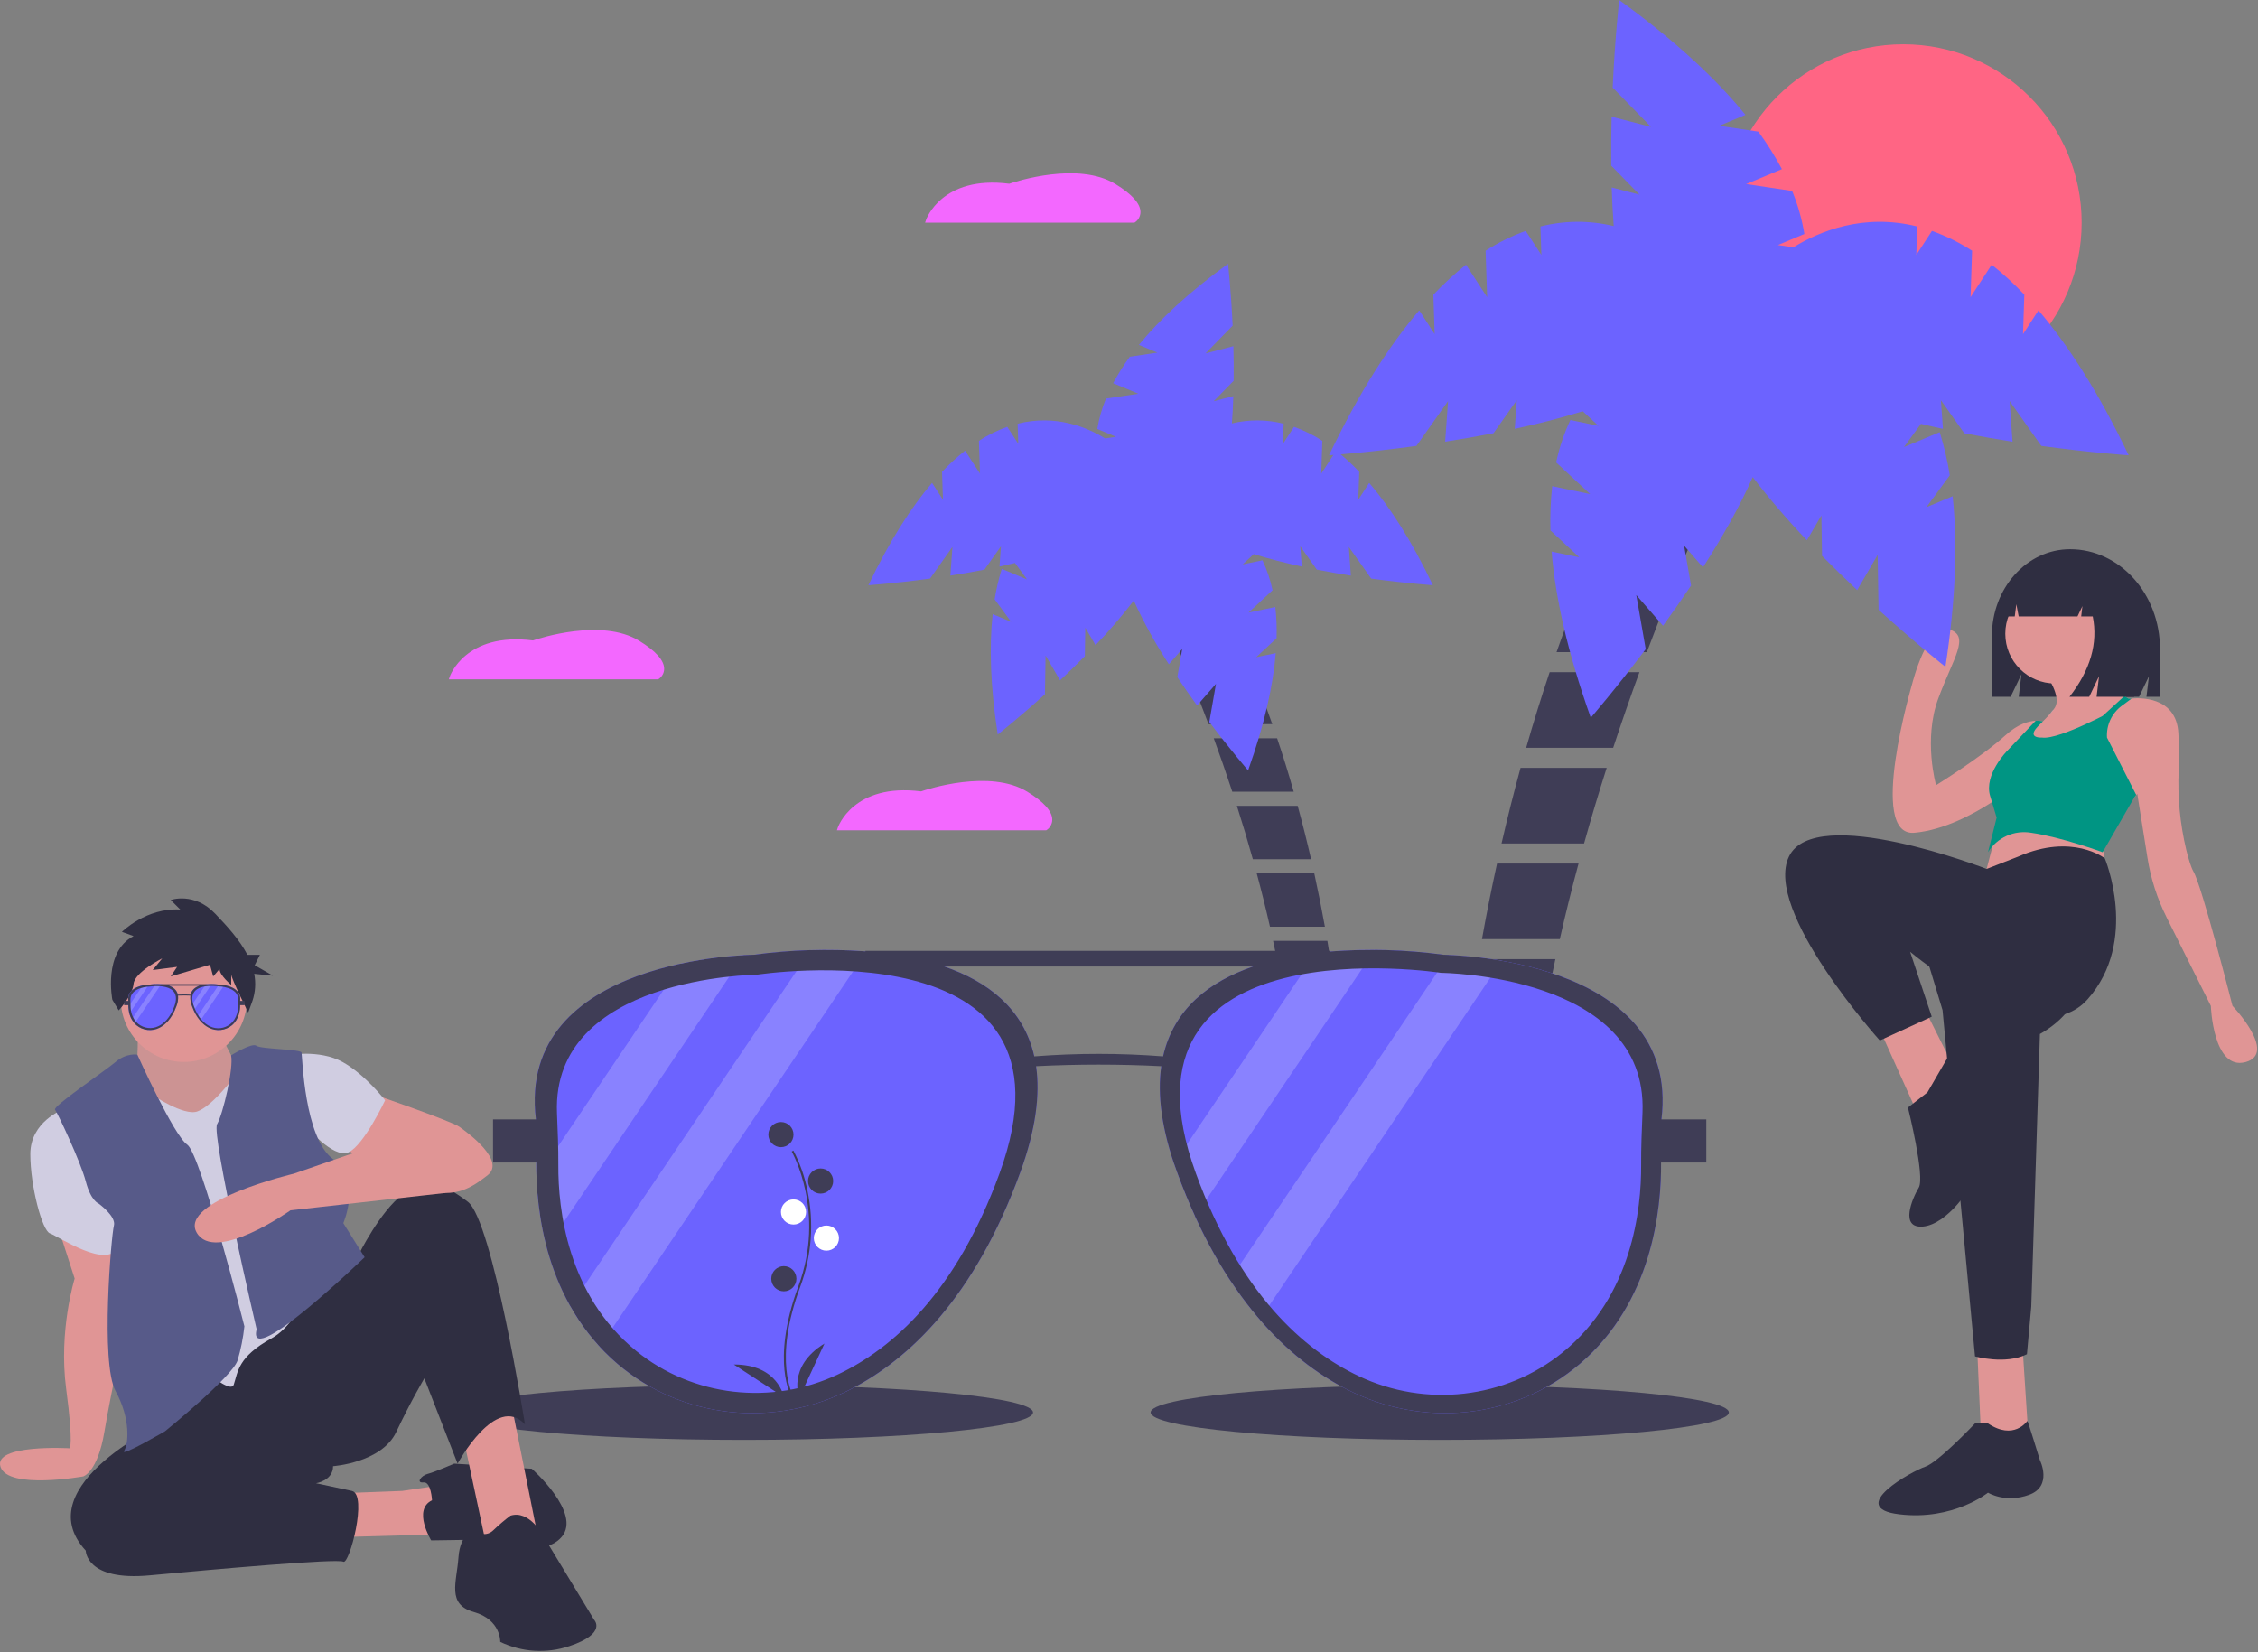 <svg width="1152" height="843" viewBox="0 0 1152 843" fill="none" xmlns="http://www.w3.org/2000/svg">
<rect x="0" y="0" width="1152" height="843" fill="#808080" stroke="none"/>
<g id="home" clip-path="url(#clip0)">
<path id="Vector" d="M1056.12 280.199V280.199C1034.1 280.199 1016.24 300.011 1016.24 324.45V355.5H1025.79L1031.32 343.996L1029.94 355.5H1091.32L1096.35 345.042L1095.09 355.5H1102V331.12C1102 302.997 1081.46 280.199 1056.12 280.199Z" fill="#2F2E41"/>
<path id="Vector_2" d="M1018.66 423.756L1012.04 449.143L1073.85 446.935L1072.75 425.963C1072.75 425.963 1026.39 413.822 1018.66 423.756Z" fill="#E09595"/>
<path id="Vector_3" d="M959.06 525.305L978.928 569.456L997.693 546.277L982.24 515.371L959.06 525.305Z" fill="#E09595"/>
<path id="Vector_4" d="M1008.73 687.562L1010.94 738.337H1035.22L1031.91 687.562H1008.73Z" fill="#E09595"/>
<path id="Vector_5" d="M980.032 478.945L991.07 515.371L1007.63 691.977C1007.63 691.977 1023.08 696.393 1034.12 690.874L1036.33 666.59L1040.74 527.512C1040.74 527.512 1061.71 516.474 1059.51 501.021C1057.3 485.568 1051.78 464.596 1051.78 464.596L980.032 478.945Z" fill="#2F2E41"/>
<path id="Vector_6" d="M1014.25 726.195H1007.63C1007.63 726.195 988.862 746.063 982.24 748.271C975.617 750.478 941.399 769.243 968.994 772.554C996.589 775.866 1014.25 761.516 1014.25 761.516C1014.25 761.516 1023.08 767.035 1035.22 762.62C1047.36 758.205 1040.74 744.959 1040.74 744.959C1040.74 744.959 1034.58 724.772 1034.35 724.932C1034.12 725.091 1027.5 735.025 1014.25 726.195Z" fill="#2F2E41"/>
<path id="Vector_7" d="M1048.47 348.698C1062.49 348.698 1073.85 337.332 1073.85 323.311C1073.85 309.29 1062.49 297.923 1048.47 297.923C1034.45 297.923 1023.08 309.29 1023.08 323.311C1023.08 337.332 1034.45 348.698 1048.47 348.698Z" fill="#E09595"/>
<path id="Vector_8" d="M1086 356.424L1074.32 366.16L1072.75 367.462L1071.65 380.708H1028.6C1028.6 380.708 1034.47 375.619 1039.92 370.354C1040.03 370.233 1040.16 370.1 1040.29 369.979C1041.03 369.261 1041.69 368.599 1042.29 368.003C1042.61 367.672 1042.92 367.363 1043.19 367.076C1043.64 366.601 1044.09 366.149 1044.53 365.696C1044.53 365.69 1044.54 365.682 1044.54 365.674C1045.67 364.492 1046.73 363.246 1047.72 361.943L1047.73 361.932C1047.99 361.581 1048.24 361.216 1048.47 360.84C1051.78 355.321 1044.05 344.283 1044.05 344.283L1068.34 332.141C1069.19 344.106 1079.31 352.097 1083.83 355.1C1085.16 355.972 1086 356.424 1086 356.424Z" fill="#E09595"/>
<path id="Vector_9" d="M1145.6 541.862C1129.04 546.277 1127.94 513.163 1127.94 513.163L1105.34 467.968C1100.57 458.418 1097.28 448.192 1095.61 437.648L1090.41 404.991L1088.83 406.879V406.89L1086 408.303L1068.76 380.708L1063.92 372.981V364.151L1080.48 356.424H1087.1C1087.1 356.424 1087.24 356.402 1087.5 356.38C1090.54 356.06 1110.37 354.735 1111.38 374.085C1111.78 381.679 1111.75 387.971 1111.54 392.907C1110.91 406.565 1112.21 420.243 1115.39 433.539C1116.56 438.333 1117.84 442.497 1119.11 444.728C1123.53 452.454 1138.98 513.163 1138.98 513.163C1138.98 513.163 1162.16 537.446 1145.6 541.862Z" fill="#E09595"/>
<path id="Vector_10" d="M1044.05 368.566L1039.87 376.193L1037.4 380.708L1025.29 402.784C1025.29 402.784 1021.85 405.587 1016.29 409.208C1007.04 415.223 991.876 423.48 976.721 424.859C952.437 427.067 975.617 348.698 975.617 348.698C975.617 348.698 983.344 317.792 994.381 321.103C1005.42 324.414 996.589 335.452 988.863 356.424C981.136 377.396 987.759 400.576 987.759 400.576C987.759 400.576 1010.94 386.227 1023.08 375.189C1029.4 369.438 1034.84 367.882 1038.58 367.716H1038.59C1039.83 367.648 1041.07 367.744 1042.29 368.003C1042.89 368.125 1043.49 368.313 1044.05 368.566V368.566Z" fill="#E09595"/>
<path id="Vector_11" d="M1047.72 361.943C1047.67 362.065 1047.15 363.047 1043.19 367.076C1044.81 365.464 1046.32 363.749 1047.72 361.943V361.943Z" fill="#D0CDE1"/>
<path id="Vector_12" d="M1089.86 405.543L1088.83 406.89L1072.75 434.794C1072.75 434.794 1051.78 427.067 1036.33 424.859C1032.08 424.127 1027.71 424.678 1023.78 426.441C1019.85 428.205 1016.54 431.102 1014.26 434.76L1018.66 417.133L1016.29 409.208C1016.02 408.281 1015.7 407.254 1015.35 406.095C1012.04 395.057 1024.18 382.915 1024.18 382.915L1038.58 367.716H1038.59C1039.83 367.648 1041.07 367.745 1042.29 368.003C1041.69 368.599 1041.03 369.261 1040.29 369.979C1040.16 370.1 1040.03 370.233 1039.92 370.354C1035.7 374.67 1037.89 375.873 1039.87 376.193C1040.52 376.293 1041.18 376.327 1041.84 376.293C1046.45 376.955 1056.52 372.915 1063.92 369.537C1068.95 367.241 1072.75 365.255 1072.75 365.255L1082.39 356.424L1083.83 355.1C1085.16 355.972 1086 356.424 1086 356.424H1087.1C1087.1 356.424 1087.24 356.402 1087.5 356.38L1082.47 360.11C1079.97 361.966 1077.97 364.42 1076.66 367.246C1075.35 370.073 1074.76 373.183 1074.96 376.293L1089.86 405.543Z" fill="#009583"/>
<path id="Vector_13" d="M1029.7 437.001L1013.57 443.303C1013.57 443.303 925.946 409.406 912.701 437.001C899.455 464.596 959.06 530.824 959.06 530.824L985.551 518.682L974.513 485.568C974.513 485.568 1038.53 539.654 1065.02 509.852C1091.52 480.049 1073.85 437.909 1073.85 437.909C1073.85 437.909 1057.3 424.859 1029.7 437.001Z" fill="#2F2E41"/>
<path id="Vector_14" d="M983.344 557.315L973.409 565.041C973.409 565.041 982.24 600.363 978.928 605.882C975.617 611.4 968.994 626.854 981.136 625.75C993.278 624.646 1006.52 605.882 1007.63 599.259C1008.73 592.636 1016.46 572.768 1016.46 572.768C1016.46 572.768 1029.7 541.862 1019.77 540.758C1009.83 539.654 994.012 538.915 994.012 538.915L983.344 557.315Z" fill="#2F2E41"/>
<path id="Vector_15" d="M1067.45 292.389C1065.53 289.812 1063.05 287.712 1060.19 286.252C1057.32 284.792 1054.16 284.011 1050.95 283.969H1050.17C1035.08 283.969 1022.84 297.627 1022.84 314.475V314.475H1027.9L1028.71 308.258L1029.91 314.475H1059.91L1062.42 309.215L1061.79 314.475H1067.69C1070.45 328.15 1066.49 341.825 1055.82 355.5H1065.88L1070.9 344.981L1069.65 355.5H1088.81L1092.58 331.306C1092.58 313.186 1082.05 297.821 1067.45 292.389Z" fill="#2F2E41"/>
<path id="Vector_16" d="M971.034 204.591C1021.29 204.591 1062.03 163.849 1062.03 113.591C1062.03 63.333 1021.29 22.591 971.034 22.591C920.776 22.591 880.034 63.333 880.034 113.591C880.034 163.849 920.776 204.591 971.034 204.591Z" fill="#FF6584"/>
<path id="Vector_17" d="M747.077 538.153C745.396 551.544 744.018 564.434 742.889 576.724H779.448C780.779 563.804 782.448 550.947 784.454 538.153H747.077Z" fill="#3F3D56"/>
<path id="Vector_18" d="M776.979 674.332C776.194 661.538 775.877 648.682 776.028 635.761H738.966C738.364 650.54 738.128 663.512 738.085 674.332H776.979Z" fill="#3F3D56"/>
<path id="Vector_19" d="M840.196 332.704C870.673 251.509 900.532 196.918 900.532 196.918L869.439 178.42C837.063 227.24 812.594 280.012 794.117 332.704H840.196Z" fill="#3F3D56"/>
<path id="Vector_20" d="M741.994 586.957C740.852 600.708 740.022 613.621 739.429 625.528H776.221C776.576 612.671 777.326 599.814 778.473 586.957H741.994Z" fill="#3F3D56"/>
<path id="Vector_21" d="M754.283 489.349C752.036 502.545 750.09 515.43 748.408 527.92H786.113C788.303 514.93 790.773 502.073 793.525 489.349H754.283Z" fill="#3F3D56"/>
<path id="Vector_22" d="M790.605 342.937C786.269 355.834 782.275 368.691 778.624 381.508H823.014C827.403 368.154 831.897 355.267 836.406 342.937H790.605Z" fill="#3F3D56"/>
<path id="Vector_23" d="M763.763 440.545C760.899 453.617 758.337 466.474 756.076 479.116H795.786C798.751 466.042 801.94 453.185 805.354 440.545H763.763Z" fill="#3F3D56"/>
<path id="Vector_24" d="M738.1 684.565C738.221 701.186 738.77 710.542 738.77 710.542L738.377 718.02H781.671C779.938 706.964 778.617 695.812 777.707 684.565H738.1Z" fill="#3F3D56"/>
<path id="Vector_25" d="M775.76 391.741C772.209 404.718 768.976 417.575 766.061 430.312H808.161C811.848 417.126 815.695 404.269 819.703 391.741H775.76Z" fill="#3F3D56"/>
<path id="right_leave" d="M1086.03 232.286C1070.62 200.074 1055.12 176.048 1040.01 158.343L1032.12 170.466L1032.79 150.329C1027.61 144.845 1022.05 139.739 1016.14 135.05L1005.35 151.617L1006.14 127.927C999.727 123.778 992.854 120.385 985.66 117.814L977.685 130.067L978.168 115.557C950.654 108.652 928.045 118.111 914.947 126.186L907.081 125.013L920.572 119.379C919.341 111.839 917.244 104.466 914.32 97.408L890.877 93.91L909.117 86.293C905.571 79.634 901.553 73.237 897.094 67.151L877.166 64.178L890.514 58.605C875.826 40.548 854.99 20.968 826.087 -3.05176e-05C826.087 -3.05176e-05 823.949 18.677 822.758 44.717L842.333 64.742L822.222 59.541C822.011 67.538 821.921 75.958 822.02 84.549L836.457 99.317L822.256 95.644C822.463 102.213 822.797 108.815 823.284 115.344C810.991 112.373 798.158 112.446 785.899 115.557L786.383 130.067L778.408 117.814C771.213 120.385 764.34 123.778 757.925 127.927L758.714 151.617L747.931 135.05C742.021 139.739 736.454 144.845 731.273 150.329L731.944 170.466L724.053 158.343C708.944 176.048 693.443 200.074 678.034 232.286C678.034 232.286 696.79 231.02 722.617 227.493L738.782 204.627L737.295 225.346C745.199 224.11 753.497 222.68 761.929 221.032L773.85 204.169L772.8 218.799C784.56 216.257 796.355 213.279 807.497 209.81L815.498 217.252L801.186 214.268C797.936 221.182 795.496 228.448 793.914 235.923L811.269 252.067L791.919 248.032C791.076 255.529 790.772 263.077 791.007 270.617L805.759 284.341L791.599 281.388C793.5 304.586 799.607 332.518 811.583 366.158C811.583 366.158 823.91 351.965 839.621 331.164L834.804 303.579L848.447 319.243C853.144 312.766 857.981 305.874 862.758 298.733L859.206 278.389L868.84 289.45C878.514 274.346 887.562 258.502 894.226 243.412C902.841 254.651 912.068 265.407 921.868 275.63L929.248 262.954L929.587 283.603C935.623 289.717 941.67 295.576 947.502 301.053L957.954 283.102L958.414 311.101C977.758 328.574 992.536 340.194 992.536 340.194C997.968 304.901 998.71 276.319 996.211 253.177L982.86 258.742L994.766 242.488C993.578 235.038 991.859 227.682 989.621 220.477L971.375 228.082L980.051 216.237C983.779 217.136 987.518 217.99 991.268 218.799L990.218 204.169L1002.14 221.032C1010.57 222.68 1018.87 224.11 1026.77 225.346L1025.29 204.627L1041.45 227.493C1067.28 231.02 1086.03 232.286 1086.03 232.286Z" fill="#6C63FF"/>
<path id="Vector_26" d="M682.298 514.464C683.484 523.916 684.457 533.015 685.254 541.691H659.447C658.508 532.57 657.33 523.495 655.914 514.464H682.298Z" fill="#3F3D56"/>
<path id="Vector_27" d="M661.19 610.59C661.744 601.56 661.968 592.484 661.862 583.364H688.023C688.448 593.796 688.614 602.953 688.645 610.59H661.19Z" fill="#3F3D56"/>
<path id="Vector_28" d="M616.566 369.441C595.053 312.127 573.976 273.592 573.976 273.592L595.924 260.534C618.778 294.996 636.05 332.247 649.092 369.441H616.566Z" fill="#3F3D56"/>
<path id="Vector_29" d="M685.885 548.914C686.692 558.62 687.278 567.735 687.696 576.141H661.725C661.475 567.065 660.945 557.99 660.136 548.914H685.885Z" fill="#3F3D56"/>
<path id="Vector_30" d="M677.211 480.014C678.797 489.329 680.171 498.424 681.358 507.241H654.742C653.197 498.071 651.453 488.996 649.511 480.014H677.211Z" fill="#3F3D56"/>
<path id="Vector_31" d="M651.572 376.664C654.633 385.768 657.452 394.844 660.029 403.891H628.694C625.597 394.464 622.424 385.368 619.241 376.664H651.572Z" fill="#3F3D56"/>
<path id="Vector_32" d="M670.519 445.564C672.54 454.791 674.349 463.867 675.945 472.791H647.915C645.822 463.562 643.57 454.486 641.161 445.564H670.519Z" fill="#3F3D56"/>
<path id="Vector_33" d="M688.634 617.814C688.549 629.547 688.161 636.15 688.161 636.15L688.439 641.429H657.878C659.101 633.625 660.034 625.753 660.676 617.814H688.634Z" fill="#3F3D56"/>
<path id="Vector_34" d="M662.05 411.114C664.557 420.274 666.839 429.35 668.897 438.341H639.179C636.577 429.033 633.861 419.958 631.032 411.114H662.05Z" fill="#3F3D56"/>
<path id="left_leave" d="M443.034 298.558C453.911 275.82 464.852 258.86 475.518 246.363L481.088 254.92L480.614 240.705C484.272 236.835 488.201 233.23 492.373 229.92L499.985 241.615L499.427 224.892C503.956 221.964 508.807 219.568 513.886 217.754L519.515 226.403L519.174 216.161C538.596 211.287 554.555 217.963 563.8 223.664L569.353 222.835L559.83 218.859C560.699 213.536 562.18 208.332 564.243 203.349L580.792 200.88L567.916 195.504C570.419 190.803 573.255 186.288 576.403 181.992L590.47 179.893L581.048 175.959C591.416 163.213 606.123 149.392 626.525 134.591C626.525 134.591 628.035 147.774 628.875 166.156L615.058 180.291L629.254 176.619C629.402 182.265 629.466 188.208 629.396 194.272L619.206 204.697L629.23 202.104C629.084 206.741 628.848 211.402 628.504 216.01C637.182 213.913 646.24 213.965 654.893 216.161L654.552 226.403L660.181 217.754C665.26 219.568 670.112 221.964 674.64 224.892L674.083 241.615L681.694 229.92C685.866 233.23 689.796 236.835 693.453 240.705L692.98 254.92L698.549 246.363C709.215 258.86 720.156 275.82 731.034 298.558C731.034 298.558 717.794 297.664 699.563 295.174L688.152 279.033L689.202 293.659C683.623 292.786 677.765 291.777 671.814 290.614L663.399 278.71L664.14 289.037C655.839 287.243 647.512 285.141 639.648 282.692L634 287.945L644.102 285.839C646.397 290.719 648.119 295.849 649.236 301.125L636.985 312.521L650.645 309.672C651.239 314.964 651.454 320.292 651.288 325.615L640.875 335.302L650.87 333.218C649.529 349.593 645.217 369.31 636.764 393.056C636.764 393.056 628.063 383.037 616.972 368.354L620.372 348.882L610.742 359.939C607.426 355.367 604.012 350.502 600.64 345.462L603.147 331.101L596.347 338.909C589.569 328.54 583.579 317.677 578.427 306.411C572.347 314.345 565.833 321.937 558.916 329.153L553.706 320.206L553.466 334.781C549.206 339.097 544.937 343.233 540.821 347.099L533.443 334.427L533.118 354.192C519.463 366.526 509.032 374.728 509.032 374.728C505.198 349.815 504.674 329.64 506.438 313.305L515.862 317.233L507.458 305.759C508.296 300.5 509.51 295.308 511.09 290.222L523.969 295.59L517.845 287.229C515.213 287.864 512.574 288.466 509.927 289.037L510.669 278.71L502.254 290.614C496.302 291.777 490.444 292.786 484.865 293.659L485.915 279.033L474.504 295.174C456.273 297.664 443.034 298.558 443.034 298.558Z" fill="#6C63FF"/>
<path id="Vector_35" d="M379.534 734.591C460.996 734.591 527.034 728.323 527.034 720.591C527.034 712.859 460.996 706.591 379.534 706.591C298.072 706.591 232.034 712.859 232.034 720.591C232.034 728.323 298.072 734.591 379.534 734.591Z" fill="#3F3D56"/>
<path id="Vector_36" d="M734.534 734.591C815.996 734.591 882.034 728.323 882.034 720.591C882.034 712.859 815.996 706.591 734.534 706.591C653.072 706.591 587.034 712.859 587.034 720.591C587.034 728.323 653.072 734.591 734.534 734.591Z" fill="#3F3D56"/>
<path id="right_glass" d="M846.534 578.091C846.534 578.091 857.184 652.041 806.054 695.761C772.964 724.051 725.784 728.681 687.064 708.771C672.684 701.381 657.344 690.151 642.694 673.201C637.162 666.78 632.065 659.998 627.434 652.901C620.71 642.577 614.783 631.755 609.704 620.531C606.504 613.541 603.447 606.061 600.534 598.091C599.974 596.561 599.454 595.061 598.954 593.571C572.404 514.661 624.044 491.641 671.444 486.121C681.39 485.002 691.395 484.498 701.404 484.611C713.155 484.668 724.891 485.497 736.534 487.091C736.534 487.091 737.504 487.101 739.254 487.171C748.285 487.589 757.28 488.588 766.184 490.161C802.804 496.591 858.854 516.511 846.534 578.091Z" fill="#6C63FF"/>
<path id="left_glass" d="M520.534 598.091C497.194 662.161 463.584 693.561 434.004 708.771C395.284 728.681 348.104 724.051 315.014 695.761C311.844 693.053 308.838 690.158 306.014 687.091C300.217 680.817 295.179 673.882 291.004 666.431C285.721 656.951 281.658 646.84 278.914 636.341C275.897 624.824 274.164 613.009 273.744 601.111C273.379 593.429 273.643 585.73 274.534 578.091C263.004 520.441 311.384 499.311 347.654 491.571C358.142 489.35 368.782 487.916 379.484 487.281C382.694 487.101 384.534 487.091 384.534 487.091C403.612 484.515 422.907 483.942 442.104 485.381C492.194 489.421 552.184 511.221 520.534 598.091Z" fill="#6C63FF"/>
<path id="Vector_37" opacity="0.2" d="M379.484 487.281L278.914 636.341C275.897 624.824 274.164 613.009 273.744 601.111L347.654 491.571C358.142 489.35 368.782 487.916 379.484 487.281V487.281Z" fill="white"/>
<path id="Vector_38" opacity="0.2" d="M442.104 485.381L306.014 687.091C300.217 680.817 295.179 673.882 291.004 666.431L413.604 484.721C423.109 484.424 432.623 484.645 442.104 485.381V485.381Z" fill="white"/>
<path id="Vector_39" opacity="0.2" d="M701.404 484.611L609.704 620.531C606.504 613.541 603.447 606.061 600.534 598.091C599.974 596.561 599.454 595.061 598.954 593.571L671.444 486.121C681.39 485.002 691.396 484.498 701.404 484.611V484.611Z" fill="white"/>
<path id="Vector_40" opacity="0.2" d="M766.184 490.161L642.694 673.201C637.163 666.78 632.065 659.998 627.434 652.901L739.254 487.171C748.285 487.589 757.28 488.588 766.184 490.161V490.161Z" fill="white"/>
<path id="Vector_41" d="M870.534 571.091H847.646C857.776 488.051 736.534 487.091 736.534 487.091C717.313 484.501 697.872 483.941 678.534 485.419V485.091H441.534V485.339C422.524 483.959 403.423 484.546 384.534 487.091C384.534 487.091 263.292 488.051 273.421 571.091H251.534V593.091H273.621C273.399 616.992 278.143 664.234 315.014 695.761C348.104 724.051 395.284 728.681 434.004 708.771C463.584 693.561 497.194 662.161 520.534 598.091C528.53 576.141 530.673 558.347 528.607 543.943C549.878 542.872 571.19 542.872 592.461 543.943C590.394 558.347 592.538 576.141 600.534 598.091C623.874 662.161 657.484 693.561 687.064 708.771C725.784 728.681 772.964 724.051 806.054 695.761C842.924 664.234 847.668 616.992 847.447 593.091H870.534V571.091ZM509.994 598.501C487.784 659.471 455.384 687.991 427.594 701.151C393.784 717.161 353.494 712.711 324.474 689.121C289.394 660.601 284.724 616.771 284.854 594.431C284.914 585.551 284.514 576.691 284.164 567.821C281.394 498.111 385.994 497.291 385.994 497.291C385.994 497.291 556.504 470.851 509.994 598.501V598.501ZM593.383 538.935C571.516 537.238 549.551 537.238 527.684 538.935C522.198 514.449 503.707 500.648 481.747 493.091H639.32C617.36 500.648 598.869 514.449 593.383 538.935H593.383ZM837.984 567.501C837.624 576.451 837.224 585.401 837.284 594.351C837.424 616.901 832.704 661.141 797.304 689.911C768.024 713.721 727.384 718.221 693.274 702.081C665.214 688.811 632.494 660.031 610.064 598.461C563.134 469.631 735.214 496.321 735.214 496.321C735.214 496.321 840.774 497.141 837.984 567.501Z" fill="#3F3D56"/>
<path id="Vector_42" d="M403.925 712.834C403.812 712.649 401.142 708.19 400.216 698.931C399.367 690.437 399.913 676.119 407.338 656.147C421.405 618.311 404.096 587.783 403.92 587.479L404.774 586.984C408.106 593.362 410.514 600.182 411.923 607.238C415.41 623.67 414.14 640.755 408.264 656.491C394.221 694.263 404.661 712.143 404.768 712.32L403.925 712.834Z" fill="#3F3D56"/>
<path id="Vector_43" d="M398.425 585.258C401.968 585.258 404.84 582.385 404.84 578.842C404.84 575.299 401.968 572.427 398.425 572.427C394.882 572.427 392.009 575.299 392.009 578.842C392.009 582.385 394.882 585.258 398.425 585.258Z" fill="#3F3D56"/>
<path id="Vector_44" d="M418.658 608.945C422.201 608.945 425.073 606.073 425.073 602.529C425.073 598.986 422.201 596.114 418.658 596.114C415.114 596.114 412.242 598.986 412.242 602.529C412.242 606.073 415.114 608.945 418.658 608.945Z" fill="#3F3D56"/>
<path id="Vector_45" d="M404.84 624.736C408.383 624.736 411.255 621.864 411.255 618.321C411.255 614.778 408.383 611.906 404.84 611.906C401.297 611.906 398.425 614.778 398.425 618.321C398.425 621.864 401.297 624.736 404.84 624.736Z" fill="white"/>
<path id="Vector_46" d="M421.618 638.06C425.162 638.06 428.034 635.188 428.034 631.645C428.034 628.102 425.162 625.23 421.618 625.23C418.075 625.23 415.203 628.102 415.203 631.645C415.203 635.188 418.075 638.06 421.618 638.06Z" fill="white"/>
<path id="Vector_47" d="M399.905 658.787C403.448 658.787 406.32 655.914 406.32 652.371C406.32 648.828 403.448 645.956 399.905 645.956C396.362 645.956 393.49 648.828 393.49 652.371C393.49 655.914 396.362 658.787 399.905 658.787Z" fill="#3F3D56"/>
<path id="Vector_48" d="M407.801 713.07C407.801 713.07 401.386 697.278 420.631 685.435L407.801 713.07Z" fill="#3F3D56"/>
<path id="Vector_49" d="M399.911 712.783C399.911 712.783 396.991 695.99 374.394 696.134L399.911 712.783Z" fill="#3F3D56"/>
<path id="Vector_50" d="M338.854 341.231C338.841 342.264 338.577 343.278 338.084 344.186C337.59 345.094 336.883 345.868 336.024 346.441L335.784 346.591H228.984L229.414 345.281C229.484 345.051 237.304 322.361 271.914 326.741C275.174 325.621 307.034 315.221 326.104 326.911C334.564 332.091 338.854 336.911 338.854 341.231Z" fill="#F368FF"/>
<path id="Vector_51" d="M536.854 418.231C536.841 419.264 536.577 420.278 536.083 421.186C535.59 422.094 534.883 422.868 534.024 423.441L533.784 423.591H426.984L427.414 422.281C427.484 422.051 435.304 399.361 469.914 403.741C473.174 402.621 505.034 392.221 524.104 403.911C532.564 409.091 536.854 413.911 536.854 418.231Z" fill="#F368FF"/>
<path id="Vector_52" d="M581.854 108.231C581.841 109.264 581.577 110.278 581.083 111.186C580.59 112.094 579.883 112.868 579.024 113.441L578.784 113.591H471.984L472.414 112.281C472.484 112.051 480.304 89.361 514.914 93.741C518.174 92.621 550.034 82.221 569.104 93.911C577.564 99.091 581.854 103.911 581.854 108.231Z" fill="#F368FF"/>
<path id="Vector_53" d="M28.959 624.004L38.096 652.286C38.096 652.286 29.829 678.827 33.745 708.414C37.661 738.001 35.486 738.871 35.486 738.871C35.486 738.871 -3.64 736.619 0.275 748.367C4.191 760.114 42.447 753.23 42.447 753.23C42.447 753.23 49.795 751.251 53.276 730.367C56.756 709.482 65.508 669.255 65.508 669.255L57.279 631.28L28.959 624.004Z" fill="#E09595"/>
<path id="Vector_54" d="M32.005 566.136C32.005 566.136 15.471 572.227 15.471 588.761C15.471 605.295 21.563 627.92 25.479 629.226C29.394 630.531 55.501 648.37 60.287 635.752C65.073 623.134 32.005 566.136 32.005 566.136Z" fill="#D0CDE1"/>
<path id="Vector_55" d="M170.367 761.932L205.175 760.626L231.717 756.71L223.885 782.816L159.49 784.557L170.367 761.932Z" fill="#E09595"/>
<path id="Vector_56" d="M220.404 765.412C220.404 765.412 219.969 755.84 216.053 756.275C212.137 756.71 214.748 752.794 218.228 751.924C221.709 751.054 231.717 746.703 231.717 746.703L271.311 749.314C271.311 749.314 296.982 771.939 286.539 784.122C276.097 796.305 249.121 785.427 249.121 785.427L219.969 785.862C219.969 785.862 210.397 770.199 220.404 765.412Z" fill="#2F2E41"/>
<path id="Vector_57" d="M236.068 731.91L248.685 791.083L274.792 785.862L259.998 711.895L244.334 703.628L236.068 731.91Z" fill="#E09595"/>
<path id="Vector_58" d="M85.958 724.513C85.958 724.513 12.861 757.581 43.753 791.083C43.753 791.083 43.753 806.747 76.385 803.701C109.018 800.656 172.108 794.999 175.153 796.74C178.199 798.48 187.771 762.367 179.504 760.626C171.237 758.886 161.23 756.71 161.23 756.71C161.23 756.71 169.932 755.405 169.932 748.008C169.932 748.008 194.733 746.268 202.13 730.604C209.526 714.941 216.488 703.193 216.488 703.193L233.457 746.703C233.457 746.703 253.037 710.59 267.83 726.688C267.83 726.688 251.296 622.699 238.678 613.127C226.06 603.555 217.358 600.509 205.61 609.211C193.863 617.913 182.985 640.103 182.985 640.103L85.958 724.513Z" fill="#2F2E41"/>
<path id="Vector_59" d="M260.433 773.244C257.391 775.539 254.486 778.008 251.731 780.641C248.25 784.122 243.464 782.381 243.029 780.641C242.594 778.901 234.762 781.946 233.892 794.564C233.022 807.182 227.801 818.495 241.724 822.411C255.647 826.327 255.212 837.639 255.212 837.639C266.229 842.924 278.872 843.705 290.455 839.815C310.035 833.288 303.073 826.327 303.073 826.327L276.967 783.252C276.967 783.252 270.005 770.198 260.433 773.244Z" fill="#2F2E41"/>
<path id="Vector_60" d="M188.206 557.434C188.206 557.434 229.976 571.792 234.327 574.838C238.678 577.884 258.258 592.242 248.685 599.639C239.113 607.036 231.281 611.822 212.572 606.165C193.863 600.509 172.978 583.105 172.978 583.105L188.206 557.434Z" fill="#E09595"/>
<path id="Vector_61" d="M146.437 538.289C146.437 538.289 162.971 535.244 174.718 541.77C186.466 548.297 196.473 561.35 196.473 561.35C196.473 561.35 185.596 584.41 177.764 587.891C169.932 591.372 155.574 573.968 155.574 573.968L146.437 538.289Z" fill="#D0CDE1"/>
<path id="Vector_62" d="M70.294 525.672C70.294 525.672 70.729 542.641 68.989 544.381C67.248 546.121 89.874 597.463 114.674 574.838C139.475 552.213 120.331 543.076 120.331 543.076C120.331 543.076 111.193 526.107 111.629 524.366C112.064 522.626 71.164 524.366 71.164 524.366L70.294 525.672Z" fill="#FFB8B8"/>
<path id="Vector_63" opacity="0.2" d="M70.294 525.672C70.294 525.672 70.729 542.641 68.989 544.381C67.248 546.121 89.874 597.463 114.674 574.838C139.475 552.213 120.331 543.076 120.331 543.076C120.331 543.076 111.193 526.107 111.629 524.366C112.064 522.626 71.164 524.366 71.164 524.366L70.294 525.672Z" fill="black"/>
<path id="Vector_64" d="M77.255 558.304C77.255 558.304 93.789 569.617 100.751 567.006C107.713 564.396 116.415 553.083 117.285 552.213C118.155 551.342 162.535 640.538 162.535 640.538C162.535 640.538 156.009 673.171 138.605 682.743C121.201 692.315 121.418 699.93 119.243 706.456C117.067 712.983 89.003 685.789 89.003 685.789L71.164 610.081V563.96L77.255 558.304Z" fill="#D0CDE1"/>
<path id="Vector_65" d="M70.076 538.072C70.076 538.072 64.638 536.984 58.981 541.77C53.325 546.556 26.784 564.396 28.089 566.136C29.394 567.876 41.142 592.677 43.753 602.685C46.363 612.692 50.279 613.997 50.279 613.997C50.279 613.997 59.416 620.524 58.111 625.31C56.806 630.096 51.15 695.361 58.981 709.719C66.813 724.078 65.508 736.696 63.332 740.177C61.157 743.657 84.217 730.169 84.217 730.169C84.217 730.169 118.59 702.323 121.201 694.056C122.889 688.373 124.054 682.547 124.682 676.652C124.682 676.652 102.491 588.761 95.53 583.975C88.568 579.189 70.076 538.072 70.076 538.072Z" fill="#575A89"/>
<path id="Vector_66" d="M117.876 538.416C117.876 538.416 128.598 531.763 130.773 533.503C132.949 535.244 153.398 535.244 153.833 536.984C154.269 538.725 155.139 580.494 169.932 591.372C184.726 602.249 175.153 624.004 175.153 624.004L186.031 641.408C186.031 641.408 126.858 698.402 130.773 678.827C130.991 677.739 130.773 677.522 130.773 677.522C130.773 677.522 107.713 578.754 110.758 573.533C113.804 568.311 119.338 544.634 117.876 538.416Z" fill="#575A89"/>
<path id="Vector_67" d="M209.091 578.319L149.917 598.769C149.917 598.769 91.179 612.692 100.316 628.791C109.453 644.889 148.177 617.478 148.177 617.478L226.977 608.649C226.977 608.649 258.258 582.235 209.091 578.319Z" fill="#E09595"/>
<path id="Vector_68" d="M93.789 541.77C111.572 541.77 125.987 527.355 125.987 509.573C125.987 491.791 111.572 477.375 93.789 477.375C76.007 477.375 61.592 491.791 61.592 509.573C61.592 527.355 76.007 541.77 93.789 541.77Z" fill="#E09595"/>
<path id="Vector_69" d="M68.148 477.574L62.193 475.408C62.193 475.408 74.646 462.955 91.972 464.038L87.099 459.165C87.099 459.165 99.01 454.834 109.839 466.204C115.532 472.181 122.118 479.207 126.224 487.121H132.602L129.94 492.445L139.257 497.769L129.694 496.813C130.6 501.41 130.288 506.163 128.79 510.602L126.624 516.558C126.624 516.558 117.961 499.232 117.961 497.066V502.48C117.961 502.48 112.005 497.607 112.005 494.359L108.756 498.149L107.132 492.193L87.099 498.149L90.347 493.276L77.894 494.9L82.767 488.944C82.767 488.944 68.69 495.983 68.148 501.939C67.607 507.895 60.568 515.475 60.568 515.475L57.32 510.06C57.32 510.06 52.447 485.696 68.148 477.574Z" fill="#2F2E41"/>
<path id="right-chosma" d="M122.397 511.32C122.397 511.32 123.455 518.666 118.376 523.01C116.755 524.373 114.766 525.223 112.662 525.453C110.557 525.683 108.431 525.283 106.554 524.302C104.871 523.42 103.374 522.22 102.146 520.769C101.597 520.131 101.09 519.457 100.63 518.752C99.962 517.726 99.374 516.651 98.869 515.536C98.551 514.841 98.247 514.098 97.958 513.307C97.902 513.155 97.851 513.006 97.801 512.858C95.163 505.018 100.294 502.731 105.003 502.183C105.991 502.072 106.985 502.021 107.979 502.033C109.147 502.038 110.312 502.121 111.469 502.279C111.469 502.279 111.566 502.28 111.739 502.287C112.637 502.329 113.53 502.428 114.415 502.584C118.053 503.223 123.621 505.202 122.397 511.32Z" fill="#6C63FF"/>
<path id="left-chosma" d="M90.01 513.307C87.691 519.672 84.352 522.791 81.414 524.302C79.537 525.283 77.411 525.683 75.306 525.453C73.202 525.223 71.213 524.373 69.592 523.01C69.277 522.741 68.979 522.453 68.698 522.148C68.122 521.525 67.622 520.836 67.207 520.096C66.682 519.154 66.278 518.15 66.006 517.107C65.706 515.962 65.534 514.789 65.492 513.607C65.456 512.843 65.482 512.078 65.571 511.32C64.425 505.592 69.232 503.493 72.835 502.724C73.877 502.503 74.934 502.361 75.997 502.298C76.316 502.28 76.499 502.279 76.499 502.279C78.394 502.023 80.311 501.966 82.218 502.109C87.195 502.51 93.154 504.676 90.01 513.307Z" fill="#6C63FF"/>
<path id="Vector_70" opacity="0.2" d="M75.997 502.298L66.006 517.107C65.706 515.962 65.534 514.789 65.492 513.607L72.835 502.724C73.877 502.503 74.934 502.361 75.997 502.298V502.298Z" fill="white"/>
<path id="Vector_71" opacity="0.2" d="M82.218 502.109L68.698 522.148C68.122 521.525 67.622 520.836 67.207 520.096L79.387 502.044C80.331 502.014 81.276 502.036 82.218 502.109V502.109Z" fill="white"/>
<path id="Vector_72" opacity="0.2" d="M107.979 502.033L98.869 515.536C98.551 514.841 98.247 514.098 97.958 513.307C97.902 513.155 97.851 513.006 97.801 512.858L105.003 502.183C105.991 502.071 106.985 502.021 107.979 502.033V502.033Z" fill="white"/>
<path id="Vector_73" opacity="0.2" d="M114.415 502.584L102.146 520.769C101.597 520.131 101.09 519.457 100.63 518.752L111.739 502.287C112.637 502.329 113.53 502.428 114.415 502.584V502.584Z" fill="white"/>
<path id="Vector_74" d="M124.782 510.624H122.508C123.514 502.374 111.469 502.279 111.469 502.279C109.56 502.022 107.628 501.966 105.707 502.113V502.08H82.162V502.105C80.273 501.968 78.376 502.026 76.499 502.279C76.499 502.279 64.454 502.374 65.46 510.624H63.286V512.81H65.48C65.458 515.184 65.929 519.878 69.592 523.01C71.213 524.373 73.202 525.223 75.306 525.453C77.411 525.683 79.537 525.283 81.414 524.302C84.352 522.791 87.691 519.672 90.01 513.307C90.714 511.606 90.99 509.759 90.812 507.927C92.925 507.821 95.043 507.821 97.156 507.927C96.978 509.759 97.254 511.606 97.958 513.307C100.277 519.672 103.616 522.791 106.555 524.302C108.431 525.283 110.557 525.683 112.662 525.453C114.766 525.223 116.755 524.373 118.376 523.01C122.039 519.878 122.51 515.184 122.488 512.81H124.782V510.624ZM88.963 513.347C86.757 519.404 83.538 522.238 80.777 523.545C79.13 524.331 77.295 524.635 75.482 524.424C73.67 524.212 71.954 523.494 70.532 522.35C67.047 519.517 66.583 515.162 66.596 512.943C66.602 512.061 66.562 511.181 66.528 510.299C66.252 503.374 76.644 503.292 76.644 503.292C76.644 503.292 93.584 500.666 88.963 513.347ZM97.248 507.43C95.075 507.261 92.893 507.261 90.721 507.43C90.175 504.997 88.338 503.626 86.157 502.875H101.811C99.63 503.626 97.793 504.997 97.248 507.43V507.43ZM121.548 510.267C121.512 511.157 121.473 512.046 121.478 512.935C121.492 515.175 121.023 519.57 117.507 522.429C116.072 523.583 114.342 524.308 112.513 524.522C110.685 524.736 108.833 524.429 107.171 523.638C104.384 522.319 101.133 519.46 98.905 513.343C94.242 500.544 111.338 503.196 111.338 503.196C111.338 503.196 121.825 503.277 121.548 510.267V510.267Z" fill="#3F3D56"/>
</g>
<defs>
<clipPath id="clip0">
<rect width="1151.56" height="842.242" fill="white"/>
</clipPath>
</defs>
</svg>
